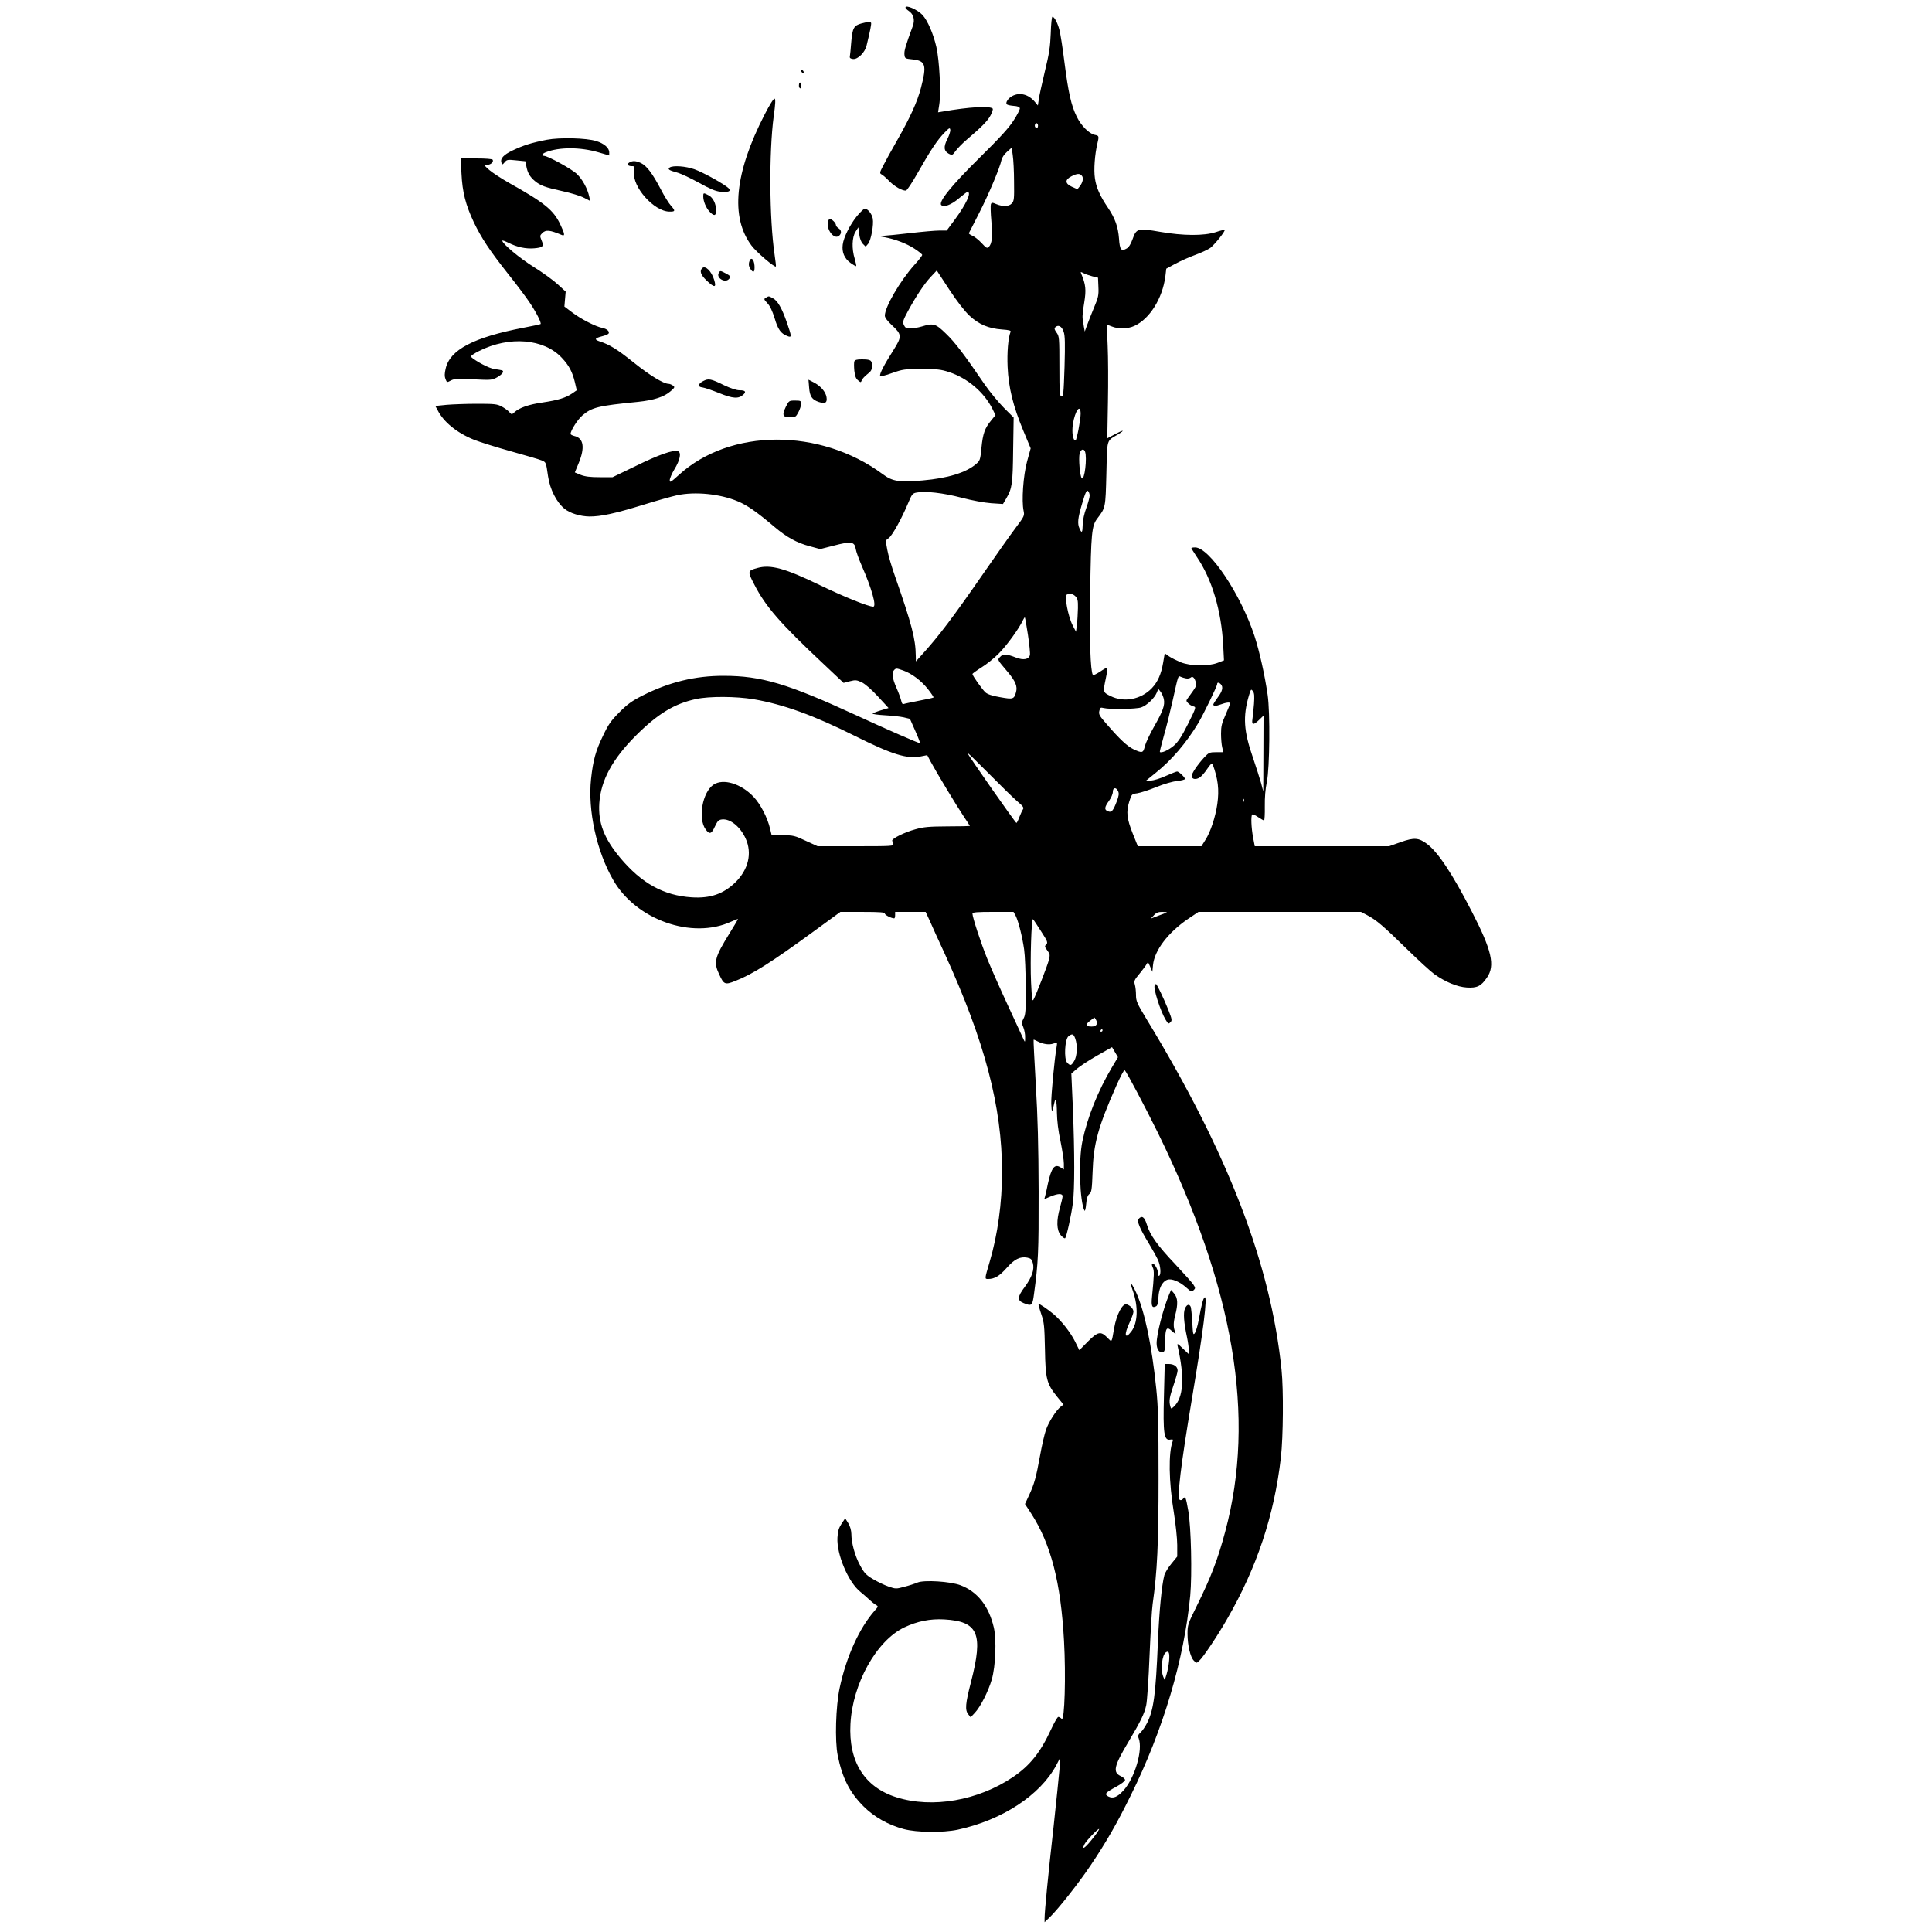 <?xml version="1.0" standalone="no"?>
<!DOCTYPE svg PUBLIC "-//W3C//DTD SVG 20010904//EN"
 "http://www.w3.org/TR/2001/REC-SVG-20010904/DTD/svg10.dtd">
<svg version="1.0" xmlns="http://www.w3.org/2000/svg"
 width="1500pt" height="1500pt" viewBox="0 0 1500 1500"
 preserveAspectRatio="xMidYMid meet">
<g transform="translate(0,1500) scale(0.1,-0.1)"
fill="#000000" stroke="none">
<path d="M7030 14941 c0 -5 11 -16 23 -24 40 -26 52 -69 34 -119 -56 -152 -68
-193 -65 -221 3 -31 5 -32 63 -38 102 -11 112 -43 65 -222 -28 -107 -83 -228
-182 -402 -47 -82 -98 -175 -113 -205 -26 -51 -27 -55 -9 -65 10 -5 37 -29 60
-53 40 -40 96 -72 127 -72 8 0 49 62 92 138 99 175 153 256 207 311 38 39 43
42 46 23 2 -11 -9 -44 -23 -72 -31 -61 -27 -93 12 -114 26 -13 28 -12 54 24
15 20 53 59 85 86 113 96 162 145 185 189 13 24 20 47 16 52 -23 22 -181 13
-388 -23 l-36 -6 9 58 c15 88 2 343 -22 449 -23 101 -68 206 -108 249 -39 42
-132 82 -132 57z"/>
<path d="M8158 14743 c-4 -105 -12 -159 -46 -298 -22 -93 -44 -191 -47 -217
l-7 -47 -25 30 c-49 57 -115 74 -173 44 -33 -17 -56 -53 -43 -65 4 -5 28 -10
53 -12 31 -2 46 -8 48 -19 1 -8 -20 -51 -49 -95 -37 -58 -108 -135 -264 -289
-218 -215 -321 -343 -297 -367 20 -20 77 1 137 52 33 28 62 50 66 50 35 0 -9
-95 -100 -218 l-61 -82 -57 0 c-32 0 -134 -9 -228 -20 -93 -11 -188 -20 -210
-21 l-40 -1 50 -9 c86 -16 172 -49 234 -89 34 -22 61 -44 61 -49 0 -6 -27 -41
-61 -78 -112 -126 -229 -327 -229 -394 0 -15 20 -41 54 -73 79 -73 80 -88 13
-194 -72 -113 -111 -188 -103 -200 3 -6 42 3 93 22 83 29 97 31 228 31 122 0
150 -3 214 -24 143 -47 271 -156 336 -285 l24 -49 -34 -42 c-49 -59 -64 -101
-75 -212 -9 -93 -11 -99 -42 -126 -79 -67 -219 -110 -414 -127 -183 -16 -235
-8 -311 49 -486 359 -1185 357 -1583 -7 -63 -57 -70 -61 -70 -40 0 13 16 51
36 84 44 72 56 130 28 141 -34 13 -149 -27 -328 -115 l-180 -87 -100 0 c-75 0
-113 5 -147 18 l-46 19 29 70 c51 122 40 197 -33 213 -16 4 -29 11 -29 16 0
26 54 111 91 143 75 64 121 75 433 106 123 13 202 38 253 83 33 29 34 32 17
44 -10 7 -25 13 -33 13 -39 0 -147 66 -269 164 -131 105 -190 141 -265 165
-45 15 -41 25 17 40 25 6 48 16 51 21 10 17 -13 37 -48 44 -51 10 -166 68
-234 120 l-61 46 5 58 5 58 -60 55 c-33 31 -117 92 -186 135 -111 69 -246 182
-246 205 0 5 21 -3 48 -16 67 -34 134 -48 198 -43 70 6 79 15 59 61 -14 35
-14 38 5 57 28 28 58 25 153 -15 25 -10 22 10 -13 83 -52 111 -124 169 -396
321 -60 34 -130 80 -155 101 -42 38 -43 39 -18 40 29 0 54 23 44 40 -4 6 -54
10 -127 10 l-121 0 6 -117 c7 -145 32 -243 96 -379 60 -124 121 -217 268 -403
63 -79 137 -177 164 -218 51 -75 95 -161 86 -169 -2 -2 -60 -15 -130 -28 -391
-75 -575 -172 -607 -319 -9 -38 -9 -60 -1 -80 11 -27 11 -28 42 -11 27 14 53
15 174 9 137 -7 145 -6 184 15 42 24 59 48 38 55 -6 2 -33 6 -59 10 -40 5
-144 60 -182 95 -5 5 24 25 64 45 234 118 503 96 642 -53 56 -59 83 -111 102
-192 l14 -60 -36 -25 c-50 -34 -109 -52 -230 -70 -106 -15 -181 -41 -218 -76
-21 -19 -21 -19 -40 2 -10 12 -37 31 -59 43 -36 19 -56 21 -190 21 -82 0 -189
-4 -237 -8 l-88 -9 17 -31 c47 -94 151 -178 285 -232 46 -18 174 -58 285 -89
111 -31 218 -62 237 -70 36 -15 35 -12 51 -123 15 -103 66 -202 128 -253 43
-35 122 -59 194 -60 89 0 193 22 415 90 109 34 228 67 265 75 140 30 333 11
471 -47 73 -30 150 -84 288 -201 92 -78 172 -122 271 -148 l81 -22 106 27
c134 35 161 31 170 -25 3 -22 25 -81 47 -132 77 -175 117 -317 89 -317 -37 0
-221 74 -410 165 -274 133 -387 164 -490 135 -76 -21 -77 -25 -25 -125 88
-173 202 -304 538 -619 l157 -148 49 13 c44 11 52 10 93 -9 27 -14 76 -56 126
-111 l81 -88 -60 -18 c-33 -10 -62 -22 -64 -25 -3 -4 39 -10 93 -13 53 -3 120
-10 147 -16 l50 -12 42 -95 c23 -51 39 -94 36 -94 -13 0 -260 108 -498 218
-530 244 -734 305 -1025 305 -222 1 -426 -49 -633 -154 -82 -42 -117 -67 -179
-130 -64 -64 -85 -94 -126 -181 -57 -117 -77 -189 -93 -336 -26 -244 43 -562
173 -786 178 -308 611 -461 914 -322 30 14 54 23 54 20 0 -2 -29 -51 -65 -109
-117 -189 -126 -225 -81 -320 36 -79 45 -83 125 -51 134 52 282 146 616 390
l200 146 173 0 c134 0 172 -3 172 -13 0 -11 51 -37 73 -37 4 0 7 11 7 25 l0
25 119 0 118 0 31 -67 c16 -38 68 -151 115 -253 313 -684 447 -1193 447 -1700
0 -239 -34 -487 -96 -696 -40 -136 -40 -134 -12 -134 50 0 88 23 143 85 61 69
104 91 160 81 29 -6 36 -13 44 -42 14 -50 -7 -110 -63 -186 -57 -76 -59 -104
-11 -124 66 -27 71 -23 83 69 33 243 37 322 36 797 -1 355 -7 578 -22 830 -11
190 -19 346 -17 348 1 1 15 -4 31 -13 43 -22 90 -29 123 -17 29 10 30 10 26
-16 -19 -110 -45 -391 -43 -452 3 -74 7 -73 24 8 10 50 19 16 20 -75 1 -64 10
-142 28 -224 14 -70 26 -147 26 -173 l0 -46 -25 16 c-47 31 -72 -2 -99 -126
-8 -41 -18 -85 -22 -98 l-6 -22 47 20 c59 25 95 26 95 2 0 -9 -9 -49 -20 -87
-29 -102 -27 -175 6 -215 15 -17 30 -28 34 -23 11 12 47 175 60 272 14 106 14
390 0 736 l-12 270 43 37 c24 21 95 67 158 103 l115 65 23 -39 23 -39 -47 -79
c-108 -182 -190 -386 -229 -573 -31 -146 -21 -469 16 -539 4 -7 10 15 13 50 4
46 11 68 25 79 17 14 20 33 25 171 7 219 42 348 184 669 32 73 61 126 65 122
17 -17 159 -286 258 -487 592 -1207 761 -2208 523 -3095 -58 -218 -111 -356
-224 -584 -66 -133 -69 -143 -69 -210 0 -90 22 -182 49 -209 20 -21 21 -21 42
-1 29 25 142 194 213 318 234 404 369 810 421 1261 18 161 21 525 5 680 -84
822 -417 1686 -1049 2724 -73 121 -81 139 -81 185 0 28 -4 65 -9 82 -8 27 -4
36 36 84 24 29 49 63 55 74 11 20 12 18 28 -19 l17 -40 5 52 c11 114 116 252
271 358 l82 55 631 0 631 0 49 -26 c71 -38 120 -79 304 -259 91 -89 188 -178
216 -198 86 -61 177 -99 252 -104 79 -5 111 10 156 76 66 94 39 212 -118 516
-149 290 -263 462 -348 524 -64 47 -98 50 -203 13 l-90 -32 -521 0 -522 0 -13
68 c-14 75 -18 166 -7 178 4 4 25 -5 46 -20 21 -14 42 -26 46 -26 4 0 7 48 6
108 -1 69 4 137 16 192 22 109 26 537 6 675 -23 158 -63 336 -102 457 -107
325 -350 688 -461 688 -16 0 -29 -2 -29 -6 0 -3 19 -32 41 -66 119 -174 192
-420 206 -689 l6 -116 -49 -19 c-72 -28 -210 -26 -286 4 -31 13 -72 33 -91 46
l-34 24 -12 -71 c-15 -90 -42 -152 -89 -201 -84 -87 -216 -112 -320 -60 -59
29 -59 29 -36 139 9 42 14 79 11 81 -2 3 -27 -11 -55 -30 -29 -19 -54 -31 -57
-26 -19 31 -27 270 -21 635 7 470 12 521 55 579 65 85 64 81 71 348 7 277 -1
251 88 304 62 38 46 39 -23 2 l-58 -31 5 279 c3 153 2 351 -2 439 -4 88 -7
161 -5 163 1 1 18 -5 38 -13 49 -20 123 -19 173 4 120 54 220 215 242 386 l7
59 70 38 c39 21 108 52 155 69 47 17 100 42 118 55 34 27 118 131 110 139 -2
2 -33 -5 -68 -17 -93 -30 -253 -29 -432 2 -174 30 -185 27 -214 -55 -14 -40
-30 -65 -46 -74 -43 -25 -54 -11 -60 76 -7 92 -30 157 -85 239 -63 93 -92 158
-102 230 -10 66 -1 185 19 269 14 58 13 62 -20 68 -44 9 -106 71 -140 141 -43
87 -65 185 -95 418 -14 113 -32 228 -40 257 -14 54 -39 101 -54 101 -5 0 -11
-57 -13 -127z m-100 -727 c-2 -10 -8 -13 -16 -7 -7 4 -10 15 -6 25 8 21 28 6
22 -18z m-185 -427 c2 -132 0 -149 -17 -168 -23 -25 -68 -27 -120 -6 -33 14
-37 14 -43 -1 -3 -9 -2 -68 4 -132 10 -121 5 -174 -20 -199 -13 -13 -20 -9
-56 30 -23 25 -55 50 -72 57 -16 7 -28 16 -27 19 2 3 38 75 81 159 76 149 161
352 173 412 4 17 22 44 43 62 l36 32 8 -60 c5 -32 10 -125 10 -205z m527 46
c14 -17 7 -51 -17 -82 l-18 -22 -43 19 c-55 25 -55 56 -2 82 43 22 64 23 80 3z
m-872 -1087 c73 -67 146 -98 250 -106 57 -4 72 -8 68 -18 -19 -48 -28 -162
-23 -273 7 -159 43 -306 122 -495 l57 -137 -28 -102 c-30 -111 -43 -306 -27
-382 8 -38 7 -42 -63 -135 -39 -52 -149 -207 -244 -345 -243 -351 -352 -495
-484 -640 l-45 -50 -1 45 c-1 128 -32 246 -158 607 -28 78 -56 174 -63 214
l-13 72 26 21 c29 24 100 153 148 268 30 72 35 78 67 84 68 13 206 -3 348 -40
84 -22 177 -39 231 -43 l91 -6 26 44 c45 78 50 111 53 375 l4 252 -78 78 c-43
44 -109 124 -147 179 -160 235 -231 328 -300 394 -81 79 -97 84 -189 56 -27
-8 -67 -15 -88 -15 -32 0 -40 5 -50 26 -11 24 -8 35 31 108 65 119 126 211
178 267 l46 49 97 -148 c63 -96 119 -167 158 -204z m952 307 l45 -11 3 -72 c3
-64 -1 -82 -34 -160 -20 -48 -44 -109 -54 -137 l-18 -49 -7 39 c-3 22 -8 51
-10 65 -2 14 4 68 13 121 16 99 12 139 -23 223 -7 17 -6 17 16 6 13 -8 44 -18
69 -25z m-222 -430 c11 -31 12 -90 7 -273 -7 -208 -9 -233 -24 -230 -14 3 -16
28 -16 235 0 222 -1 232 -22 261 -16 22 -19 32 -10 41 23 23 51 8 65 -34z
m132 -638 c0 -48 -31 -207 -40 -207 -20 0 -30 64 -20 128 17 105 60 162 60 79z
m34 -293 c18 -48 -4 -228 -25 -207 -15 15 -26 154 -17 192 9 33 32 41 42 15z
m36 -342 c0 -13 -12 -57 -26 -96 -16 -42 -27 -94 -28 -128 -1 -64 -7 -71 -24
-33 -19 41 -14 82 20 197 25 85 35 105 45 96 7 -6 13 -22 13 -36z m-110 -782
c17 -17 20 -33 19 -92 -1 -40 -4 -98 -8 -128 l-7 -55 -26 50 c-36 70 -66 230
-45 239 25 10 48 5 67 -14z m-369 -300 c11 -73 18 -143 15 -156 -9 -34 -50
-41 -106 -20 -74 29 -103 31 -125 6 -22 -24 -25 -18 58 -116 62 -74 78 -113
65 -159 -15 -54 -23 -56 -123 -38 -61 10 -98 23 -114 37 -25 23 -101 130 -101
143 0 4 32 27 70 51 39 24 99 72 134 108 61 60 159 196 187 257 7 15 14 25 16
23 2 -2 13 -63 24 -136z m-970 -275 c68 -24 142 -80 194 -146 26 -33 45 -62
43 -64 -2 -3 -52 -14 -111 -25 -59 -12 -114 -23 -121 -26 -9 -3 -15 6 -19 26
-4 17 -20 62 -37 100 -32 72 -38 118 -18 138 15 15 17 15 69 -3z m2197 -62
c12 -3 28 0 36 6 16 14 31 -1 41 -39 6 -25 4 -29 -61 -118 -16 -21 -16 -24 0
-41 10 -11 28 -22 41 -25 23 -6 23 -7 -41 -136 -50 -99 -76 -139 -110 -169
-39 -34 -98 -61 -109 -49 -2 1 12 56 30 121 19 65 50 191 70 280 45 202 41
191 63 182 9 -4 27 -10 40 -12z m270 -45 c21 -21 13 -55 -23 -102 -19 -26 -35
-51 -35 -56 0 -12 21 -13 52 -1 49 18 78 21 78 10 0 -6 -16 -46 -35 -89 -29
-65 -35 -89 -35 -146 0 -38 4 -86 9 -106 l9 -38 -55 0 c-51 0 -58 -3 -92 -39
-54 -58 -103 -131 -99 -149 4 -23 34 -27 63 -8 14 9 40 39 59 68 23 34 37 47
40 37 43 -116 53 -200 37 -312 -14 -99 -53 -218 -93 -279 l-30 -48 -247 0
-247 0 -39 97 c-47 118 -52 169 -28 248 19 60 19 60 63 66 25 4 91 25 147 48
59 24 127 44 162 47 34 4 61 11 61 16 0 13 -47 58 -61 58 -6 0 -46 -16 -89
-35 -44 -20 -94 -35 -114 -35 l-37 0 73 59 c124 99 238 232 332 388 41 70 146
285 146 302 0 14 13 14 28 -1z m-442 -116 c9 -47 -6 -91 -75 -212 -33 -58 -65
-126 -72 -152 -13 -55 -20 -57 -87 -26 -50 24 -106 76 -210 196 -56 64 -63 76
-57 102 6 27 10 29 33 23 48 -12 255 -9 293 5 43 15 102 71 120 114 l12 30 18
-23 c10 -13 21 -39 25 -57z m700 -37 c-4 -44 -9 -97 -12 -117 -8 -48 8 -50 53
-6 l33 32 -1 -295 -1 -294 -17 65 c-10 36 -39 126 -64 200 -71 205 -78 316
-31 478 16 52 17 55 31 36 12 -15 13 -37 9 -99z m-3884 36 c231 -40 464 -124
788 -286 286 -143 403 -179 508 -158 l51 10 27 -51 c44 -82 202 -344 255 -423
27 -40 49 -74 49 -76 0 -1 -78 -3 -172 -3 -145 -1 -186 -4 -252 -23 -79 -21
-183 -72 -179 -88 1 -4 5 -16 8 -25 7 -17 -11 -18 -290 -18 l-297 0 -92 42
c-85 40 -97 43 -178 43 l-87 0 -12 50 c-20 86 -74 191 -128 248 -97 103 -236
145 -311 95 -87 -58 -123 -264 -61 -348 29 -40 45 -36 71 22 22 46 29 53 57
56 63 6 140 -56 182 -148 52 -114 22 -241 -80 -341 -93 -90 -194 -125 -338
-116 -219 14 -390 109 -556 307 -126 152 -172 272 -162 425 12 176 101 340
281 521 173 173 302 251 471 287 103 22 309 21 447 -2z m2042 -789 c46 -38 57
-53 49 -64 -5 -7 -18 -34 -28 -60 -10 -27 -20 -48 -24 -47 -7 0 -375 525 -379
542 -2 7 70 -63 160 -154 90 -91 190 -189 222 -217z m787 75 c8 -18 6 -35 -10
-78 -29 -76 -41 -89 -68 -78 -31 11 -29 31 7 81 17 23 30 54 30 70 0 35 26 38
41 5z m976 -79 c-3 -8 -6 -5 -6 6 -1 11 2 17 5 13 3 -3 4 -12 1 -19z m-1772
-887 c22 -43 52 -164 66 -261 7 -47 12 -179 13 -295 1 -182 -2 -214 -17 -242
-16 -30 -16 -36 -2 -69 8 -20 15 -55 14 -78 0 -39 -1 -40 -12 -16 -6 14 -60
131 -120 260 -60 129 -133 294 -162 366 -50 124 -115 322 -115 351 0 10 34 13
160 13 l159 0 16 -29z m1174 25 c-2 -2 -31 -13 -64 -25 l-60 -23 24 26 c18 20
34 26 64 26 22 0 38 -2 36 -4z m-976 -147 c50 -77 54 -88 40 -102 -14 -13 -13
-18 8 -46 22 -29 22 -35 11 -79 -13 -47 -94 -256 -117 -301 -11 -21 -13 -2
-20 132 -8 167 3 504 15 490 5 -4 33 -47 63 -94z m427 -688 c16 -31 2 -51 -35
-51 -47 0 -51 14 -13 44 18 14 34 26 35 26 1 0 7 -9 13 -19z m50 -81 c0 -5 -5
-10 -11 -10 -5 0 -7 5 -4 10 3 6 8 10 11 10 2 0 4 -4 4 -10z m-212 -63 c19
-52 15 -137 -8 -174 -23 -38 -30 -40 -55 -13 -26 28 -18 183 11 205 29 22 39
18 52 -18z"/>
<path d="M6688 14818 c-59 -16 -70 -36 -79 -146 -4 -53 -9 -104 -11 -112 -2
-10 6 -16 25 -18 37 -4 92 50 105 104 28 114 39 170 35 177 -5 9 -28 8 -75 -5z"/>
<path d="M6220 14451 c0 -5 5 -13 10 -16 6 -3 10 -2 10 4 0 5 -4 13 -10 16 -5
3 -10 2 -10 -4z"/>
<path d="M6203 14340 c-1 -11 2 -22 8 -25 5 -4 9 5 9 19 0 30 -15 35 -17 6z"/>
<path d="M5937 14112 c-234 -454 -268 -799 -102 -1019 38 -51 180 -172 189
-162 2 2 -3 43 -10 91 -41 276 -44 799 -7 1075 14 99 15 134 7 137 -7 3 -39
-48 -77 -122z"/>
<path d="M4246 13915 c-115 -22 -182 -43 -264 -82 -74 -35 -101 -65 -88 -98 5
-15 8 -14 24 5 17 21 23 22 90 15 l71 -7 7 -36 c9 -52 28 -85 65 -116 44 -37
80 -50 216 -80 65 -14 140 -37 166 -51 l49 -25 -7 33 c-13 61 -52 134 -96 176
-40 39 -226 141 -256 141 -23 0 -14 17 15 28 103 41 268 41 410 -1 l82 -24 0
24 c0 35 -40 69 -101 88 -77 24 -282 29 -383 10z"/>
<path d="M4887 13739 c-23 -13 -13 -29 18 -29 23 0 24 -2 18 -45 -15 -115 153
-305 273 -308 47 -1 49 6 15 44 -17 18 -54 77 -82 132 -65 123 -108 179 -152
201 -40 18 -64 20 -90 5z"/>
<path d="M5200 13700 c-20 -13 -5 -23 55 -39 27 -7 103 -42 168 -78 88 -49
131 -67 167 -71 64 -6 87 2 69 24 -22 27 -199 126 -268 150 -68 24 -164 31
-191 14z"/>
<path d="M5460 13476 c0 -38 21 -89 48 -118 35 -38 52 -36 52 7 0 52 -24 102
-59 119 -39 21 -41 20 -41 -8z"/>
<path d="M6654 13323 c-54 -66 -104 -165 -111 -222 -8 -59 13 -108 60 -142 22
-16 42 -27 44 -25 3 2 -3 28 -11 57 -24 78 -21 166 6 209 l22 35 7 -54 c5 -35
15 -61 29 -75 l21 -21 19 22 c23 29 45 148 36 197 -7 36 -39 76 -62 76 -7 0
-34 -26 -60 -57z"/>
<path d="M6428 13276 c-12 -62 49 -138 86 -107 22 18 20 44 -4 59 -11 7 -20
18 -20 26 0 15 -32 46 -47 46 -6 0 -13 -11 -15 -24z"/>
<path d="M5816 12964 c-5 -17 -1 -35 9 -50 24 -38 36 -29 33 23 -4 56 -31 73
-42 27z"/>
<path d="M5452 12918 c-22 -22 -12 -52 33 -95 62 -59 79 -58 60 3 -20 68 -69
116 -93 92z"/>
<path d="M5580 12880 c-20 -37 47 -79 78 -48 19 19 15 26 -28 48 -39 20 -39
20 -50 0z"/>
<path d="M5947 12689 c-18 -10 -17 -13 11 -43 20 -21 38 -59 56 -116 26 -89
49 -120 99 -139 35 -14 35 -6 -4 106 -39 112 -72 169 -109 188 -34 18 -30 17
-53 4z"/>
<path d="M6633 12194 c-3 -8 -3 -41 0 -72 5 -42 12 -62 29 -75 21 -18 22 -18
29 1 4 11 24 32 43 47 30 23 36 34 36 65 0 44 -10 50 -81 50 -36 0 -51 -4 -56
-16z"/>
<path d="M5459 12041 c-42 -23 -44 -45 -5 -49 17 -2 75 -22 130 -44 106 -43
150 -46 187 -12 25 23 15 34 -30 34 -23 0 -68 15 -117 38 -106 52 -123 55
-165 33z"/>
<path d="M6282 11991 c5 -68 22 -94 75 -112 51 -16 67 -6 60 38 -7 42 -46 87
-101 115 l-39 20 5 -61z"/>
<path d="M6101 11841 c-31 -64 -24 -81 33 -81 41 0 45 2 65 40 12 22 21 52 21
65 0 23 -4 25 -47 25 -47 0 -48 -1 -72 -49z"/>
<path d="M8965 7350 c-13 -21 45 -203 86 -269 19 -31 22 -32 36 -18 14 14 13
23 -17 99 -36 89 -88 198 -95 198 -2 0 -7 -4 -10 -10z"/>
<path d="M8840 5536 c-14 -18 7 -71 80 -191 27 -45 59 -102 70 -126 21 -47 26
-114 10 -124 -6 -4 -10 6 -10 23 0 31 -33 82 -45 70 -4 -3 -1 -16 5 -29 12
-22 11 -60 -6 -230 -7 -70 1 -88 32 -71 11 6 16 26 18 69 3 70 29 123 69 137
33 12 96 -14 150 -63 35 -31 39 -33 54 -18 15 14 15 18 -2 44 -10 15 -73 85
-139 156 -140 147 -198 229 -222 310 -18 59 -39 73 -64 43z"/>
<path d="M8780 5026 c0 -2 7 -23 15 -47 44 -123 39 -250 -11 -316 -51 -67 -59
-27 -14 69 16 34 30 72 30 84 0 22 -23 47 -52 57 -32 11 -79 -77 -98 -186 -21
-118 -15 -110 -54 -71 -50 50 -72 46 -150 -32 l-66 -67 -34 69 c-36 71 -105
159 -166 211 -44 37 -113 84 -117 79 -2 -2 7 -37 21 -78 23 -67 25 -93 29
-274 4 -231 13 -267 95 -369 l49 -60 -22 -17 c-34 -26 -93 -118 -114 -179 -11
-31 -32 -121 -46 -200 -31 -170 -44 -219 -86 -309 l-31 -67 47 -72 c154 -238
231 -535 256 -991 15 -266 5 -627 -18 -605 -8 8 -20 15 -26 15 -7 0 -32 -44
-57 -98 -83 -179 -163 -279 -295 -369 -271 -183 -627 -245 -905 -157 -248 78
-373 277 -357 569 16 313 202 647 418 750 101 48 202 68 309 62 265 -15 306
-110 209 -485 -44 -170 -48 -219 -21 -252 l18 -23 32 34 c44 46 106 169 132
259 30 104 38 308 16 404 -39 167 -127 278 -258 328 -79 30 -284 43 -335 21
-21 -9 -67 -24 -103 -33 -62 -17 -66 -17 -121 2 -32 11 -86 37 -121 58 -54 32
-68 47 -100 106 -40 73 -68 175 -68 246 -1 27 -9 57 -24 82 l-24 38 -28 -42
c-22 -34 -29 -57 -32 -109 -7 -128 84 -345 178 -420 24 -20 57 -48 73 -64 16
-15 38 -32 48 -38 19 -10 19 -12 -10 -44 -120 -137 -220 -357 -272 -601 -30
-141 -38 -410 -15 -523 36 -176 92 -287 201 -396 82 -82 192 -144 312 -176
102 -27 302 -29 418 -5 345 74 641 268 766 501 l31 60 -6 -90 c-4 -49 -25
-250 -46 -447 -42 -371 -70 -662 -70 -713 l0 -29 41 39 c64 62 226 267 315
400 120 178 206 327 313 545 253 511 415 1058 462 1552 15 165 7 530 -15 657
-19 108 -23 118 -40 95 -8 -10 -18 -14 -26 -9 -23 14 6 259 95 790 87 518 122
797 98 782 -12 -7 -25 -59 -46 -174 -8 -45 -22 -91 -30 -103 -13 -18 -15 -11
-20 82 -3 57 -9 111 -12 121 -11 26 -31 20 -45 -13 -14 -33 -9 -107 16 -223 8
-38 14 -82 14 -100 l0 -31 -46 44 c-41 40 -46 42 -41 20 56 -247 46 -404 -31
-473 -19 -17 -20 -17 -26 5 -11 42 -6 70 25 162 17 50 32 102 32 115 0 31 -28
51 -68 51 l-32 0 -6 -242 c-8 -300 0 -355 50 -345 19 3 23 1 18 -12 -34 -89
-31 -313 9 -556 14 -88 26 -201 26 -250 l0 -90 -45 -55 c-25 -30 -50 -71 -55
-90 -20 -76 -40 -278 -50 -520 -17 -407 -33 -528 -85 -629 -13 -25 -34 -57
-48 -70 -21 -19 -24 -28 -16 -48 34 -89 -31 -310 -120 -406 -47 -51 -80 -63
-116 -45 -33 18 -23 30 60 75 39 21 70 45 70 53 0 8 -15 22 -33 30 -64 30 -54
77 59 266 96 161 124 219 138 284 7 30 19 204 26 385 8 182 18 362 24 400 36
255 46 464 46 980 0 429 -3 551 -18 695 -34 333 -90 600 -156 745 -25 54 -41
79 -41 61z m297 -2920 c-3 -33 -12 -81 -20 -106 l-14 -45 -12 28 c-22 56 -9
170 22 189 22 14 29 -6 24 -66z m-580 -1363 c-67 -88 -105 -117 -76 -60 14 27
100 117 112 117 4 0 -12 -26 -36 -57z"/>
<path d="M9076 4947 c-46 -111 -96 -307 -96 -376 0 -45 19 -75 46 -69 17 3 19
13 20 87 2 102 12 116 55 75 25 -22 30 -25 24 -9 -16 41 -16 72 -1 132 23 88
21 136 -8 170 l-24 28 -16 -38z"/>
</g>
</svg>
